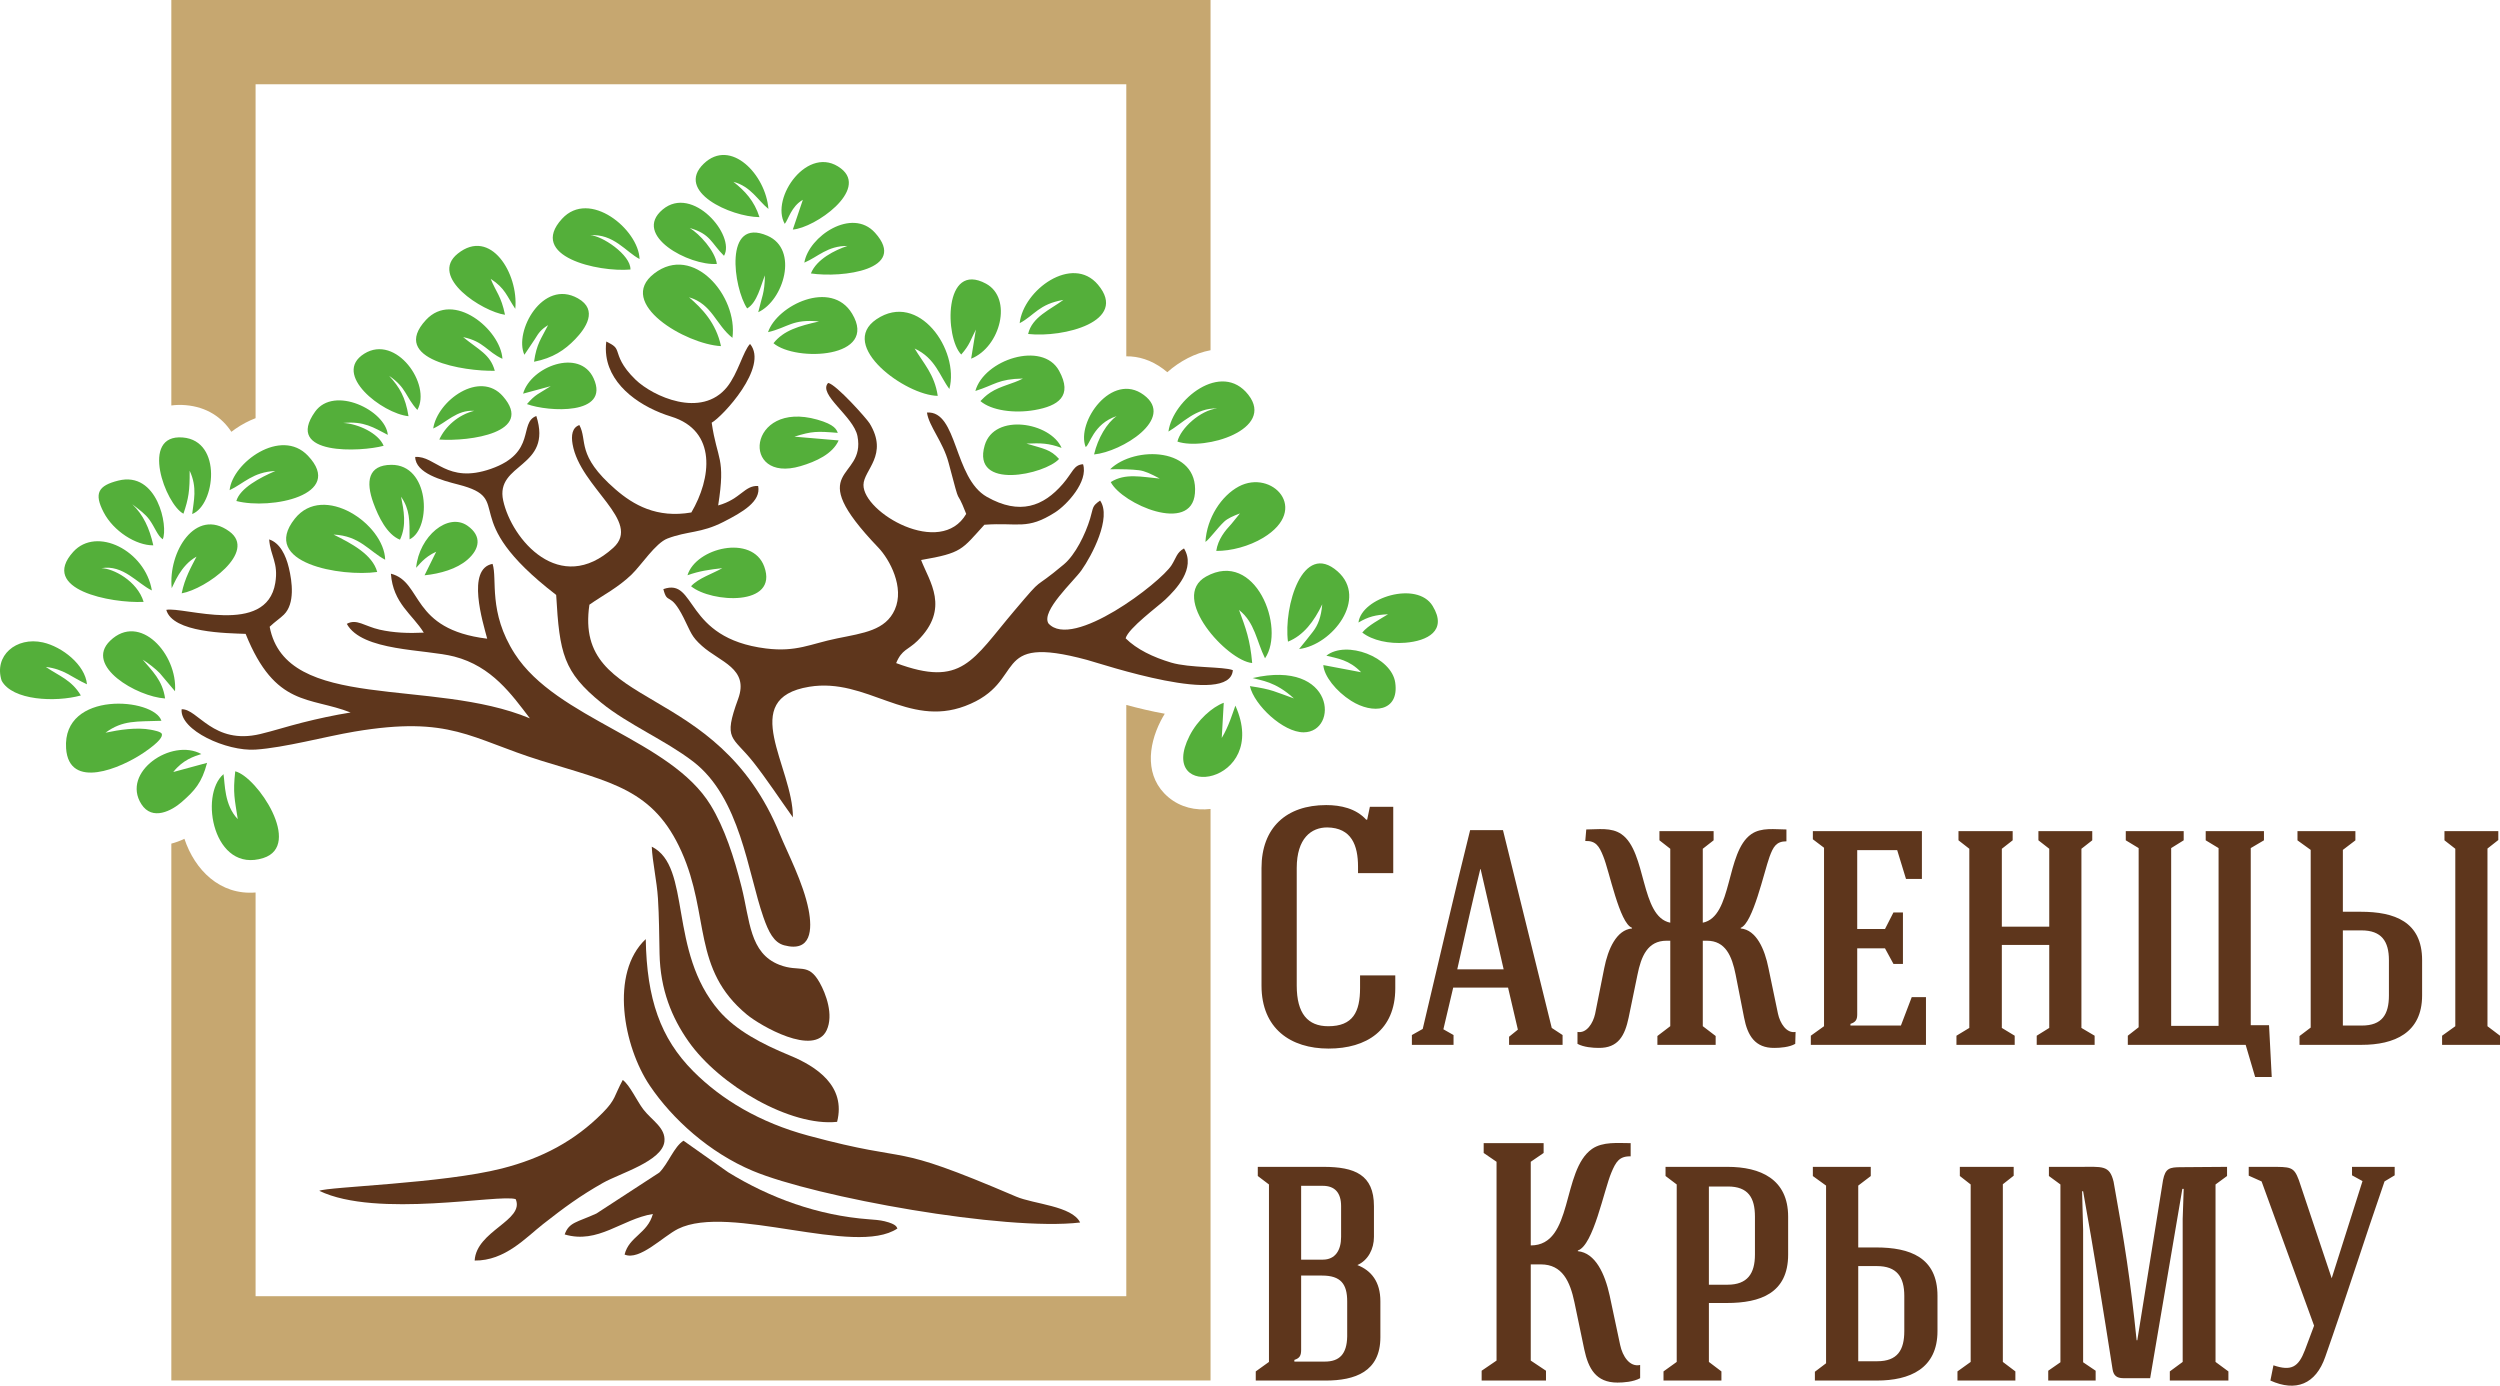 <svg xmlns="http://www.w3.org/2000/svg" width="302.804" height="167.837" viewBox="0 0 8011.7 4440.68" xmlns:xlink="http://www.w3.org/1999/xlink" shape-rendering="geometricPrecision" text-rendering="geometricPrecision" image-rendering="optimizeQuality" fill-rule="evenodd" clip-rule="evenodd"><defs><style>.fil1{fill:#5e361c}.fil2{fill:#54af3a}</style></defs><g id="Слой_x0020_1"><g id="_1904538221392"><path d="M3879.41-.02v1122.38c-49.84 9.34-98.41 34.81-138.67 70.45-4.28-3.72-8.73-7.3-13.35-10.72-38.57-28.58-78.89-40.64-117.98-40.22V269.98H819.06V1340.1c-22.36 8.53-44.06 20.02-64.42 34.1-4.44 3.07-8.83 6.27-13.17 9.6-30.28-46.32-78.68-79.69-146.76-85.42-15.46-1.3-30.78-1-45.65 1.03V-.02h3330.35zm0 2592.44v1831.52H549.06v-1720.4c14.22-3.7 28.3-8.91 41.96-15.46 33.28 100.06 113.91 181.31 228.04 172.05v1293.81h2790.35V2259.09c39.48 10.63 81.47 20.77 123.33 28.16-4.9 7.91-9.39 15.89-13.44 23.88-40.54 80-50.73 179.77 24.96 243.6 38.96 32.86 87.54 43.44 135.15 37.69z" fill="#c6a770" fill-rule="nonzero"/><path class="fil1" d="M925.58 1819.25c-9.64-40.21-28.39-79.25-62.99-90.66 4.19 54.61 30.35 74.2 19.59 139.68-28.17 171.56-293.46 75.14-349.29 86.1 20.34 73.85 196.21 74.66 254.28 76.99 95.16 236.62 205.87 200.37 336.45 251.97-52.93 8.4-103.92 19.57-155.2 32.5-47.29 11.92-92.36 26.45-134.12 36.45-151.26 36.23-200.87-81.93-252.27-79.29-6.28 67.12 144.12 135.36 236.6 129.26 92.8-6.11 224.28-42 316.82-57.61 309.05-52.13 371.94 22.57 598.03 92.76 227.02 70.47 361.07 92.03 450.56 291.75 91.55 204.34 32.79 376.31 209.74 522.49 42.41 35.04 215.39 135.52 255.35 49.96 23.07-49.4-2.57-117.38-22.3-152.42-37.55-66.68-63.95-31.85-129.35-57.35-95.81-37.37-94.03-142.09-121-249.21-24.05-95.56-54.76-189.85-99.33-262.66-128.41-209.78-492.55-275.09-627.47-484.76-86.1-133.8-55.13-239.47-71.18-288.19-84.59 15.56-31.1 187.38-17.2 239.79-247.72-30.05-205.55-181.96-308.61-208.31 6.98 95.59 69.15 130.02 105.3 188.89-48.2 2.53-96.69.64-141.38-9.52-48.72-11.08-73.78-36.13-105.24-18.61 48.95 88.92 251.8 80.66 344.63 104.85 120.54 31.42 183.5 121.3 242.16 198.03-313.88-131.18-781.59-18.3-834.01-293.6 17.69-16.82 33.64-26.85 45.88-39.04 35.45-35.29 26.47-104.69 15.55-150.24zm1728.41-592.12c-34.18 36.28 81.55 107.03 93.9 170.34 28.2 144.6-182.5 96.99 66.86 357.37 36.46 38.08 84.51 127.57 52.87 198.68-29.66 66.64-99.57 74.99-184.91 92.33-85.71 17.4-129.85 44.51-228.04 32.28-264.84-32.96-221.14-228.28-328.8-190.21 13.34 53.37 20.78 3.92 64.97 91.92 24 47.8 24.39 59.34 58.7 90.04 58.06 51.96 151.72 72.31 116.03 169.8-49.27 134.55-18.5 117.73 48.81 203 41.79 52.93 83.93 117.09 126.64 176.81.74-162.16-179.1-380.93 52.6-418.7 184.28-30.03 314.8 131.49 499.44 61.72 203.38-76.87 72.58-233.65 390.71-147.69 48.19 13.02 458.91 151.52 467.09 32.77-30.11-11.74-138.6-6.51-197.64-24.16-58.1-17.36-110.5-42.6-145.92-77.82 8.74-32.71 104.63-102.76 127.52-124.57 32.95-31.41 98.77-98.8 59.55-163.5-23.87 13.52-24.55 29.63-39.85 53.68-35.73 56.19-317.88 272.97-394.7 186.5-23.89-39.85 80.43-134.17 105.86-170.02 33.49-47.23 97.8-169.17 59.82-223.56-26.89 18.72-20.89 20.95-32.05 57.93-15.06 49.93-47.09 115.59-84.18 146.71-108.29 90.88-56.26 27.64-158.2 147.96-135.51 159.94-168.07 246.72-379.13 168.3 18.16-44.29 38.38-41.95 68.27-71.39 105.62-104.08 37.76-190.33 11.63-259 131.96-22.73 129.74-32.85 202.81-112.97 109.31-8.15 135.76 18.23 226.69-39.72 37.63-23.99 106.99-98.92 89.54-154.28-30.29 1.99-32.81 26.08-65.07 63.36-62.02 71.65-137.75 100.79-242.95 41.39-107.1-60.47-93.41-276.76-192.23-270.45 6.04 43.91 51.63 93.87 69.34 161.06 43.46 164.96 18.54 66.13 56.43 163.9-81.84 140.73-330.45-4.21-329.23-93.22.66-47.94 81.57-95.8 19.55-197.13-9.32-15.22-107.22-125.07-132.73-129.46z"/><path class="fil1" d="M2330.16 1240.01c-82.44 102.56-238.95 29.55-293.49-23.35-46.06-44.69-52.22-73.37-58.23-90.52-4.98-14.19-10.14-19.04-35.46-31.74-2.05 16.22-1.88 31.72.18 46.48 13.98 99.76 114.99 165.71 207.45 194.02 148.46 45.47 128.89 198.97 64.97 307.36-110.83 19.2-185.82-24.2-243.32-74.13-127.01-110.3-88.36-156.03-115.62-205.99-23.24 8.28-26.5 33.36-21.72 61.24 23.89 139.34 224.2 246.97 130.43 332.15-171.07 155.4-325.54-26.63-352.79-151.48-26.46-121.18 159.53-103.48 106.2-270.89-57.48 21.31 2.38 117.65-145.57 169.37-141.74 49.54-177.93-42.79-242.6-38.16.96 52.48 86.48 75.23 138.07 88.45 187.75 48.11-13.28 101.99 313.71 353.72 10.81 187.58 22.9 246.62 145.32 346.13 85.03 69.11 205.08 119.67 294.01 188.12 150.94 116.19 174.81 355.2 224.6 498.03 16.77 48.1 33.74 81.86 66.9 90.63 87.16 23.06 90.36-51.07 78.09-114.04-16.87-86.61-68.48-184.03-91.84-241.53-202.58-498.72-661.59-391.88-610.56-736.07 43.29-30.42 91.31-54.41 134.76-96.19 31.83-30.6 76.92-101.17 115.47-115.87 64.8-24.7 106.84-16.22 179.22-53.18 60.95-31.13 121.22-65.33 111.32-115.18-44.29-2.35-55.55 42.2-128.18 62.37 24.56-155.89-3.24-143.9-20.75-265.2 34.14-18.77 183.86-179.27 122.93-252.35-22.08 23.09-38.56 94.33-73.5 137.8zM2069.44 3009.5c-115.68 108.53-71.73 343.91 13.05 469.69 71.86 106.61 190.54 214.53 329.85 273.02 201.23 84.49 810.37 194.09 1049.13 165.53-25.98-53.42-148.18-58.66-205.03-83-423.89-181.49-310.92-99.44-666.71-195.6-154.83-41.84-277.24-114.96-368.11-206.24-105.13-105.59-148.93-231.5-152.18-423.4zm-548.31 1030.16c97.35 1.1 164.09-73.57 219.51-117.01 67.5-52.9 117.86-90.06 191.83-131.97 53.94-30.55 190.23-69.46 196.8-132.66 4.54-43.76-40.11-67.14-67.29-102.44-21.12-27.44-43.32-77.94-66.26-94.65-27.8 51.48-22.06 62.58-64.37 105.28-88.89 89.68-193.62 145.49-323.04 178.46-189.14 48.19-558.21 58.42-585.15 71.5 183.83 88.98 579.18 9.21 629.52 26.75 29.16 68.15-126.1 101.25-131.55 196.74z"/><path class="fil1" d="M2304.14 3239.05c-164.27-190.91-86.65-462.12-215.47-525.75 2.29 49.77 16.25 108.84 19.88 166.24 3.68 58.21 3.87 116.65 5.09 176.82 2.33 115.07 39.2 204.78 92.62 280.87 100.13 142.59 328.51 273.72 476.38 257.92 29.15-114.9-66.36-177.61-151.61-212.72-90.52-37.29-172.97-80.72-226.89-143.38zm-494.55 716.93c107.28 31.75 182.08-48.86 282.7-65.66-17.26 63.25-76.1 71.83-90.72 130.1 48.12 20.72 123.05-58.26 171.44-82.29 164.6-81.71 567.15 89.88 702.88-1.15-2.65-3.19.06-13.14-40.79-23.21-15.99-3.94-34.44-5.14-51.22-6.4-161.66-12.08-315.94-67.83-450.71-150.94l-142.75-100.86c-30.13 18.89-48.42 72.69-77.39 101.98l-201.85 131.48c-62.32 28.5-87.57 27.38-101.59 66.95z"/><path class="fil2" d="M4053.97 2109.66c66.94-97.66-31.32-349.88-188.82-262.06-119.01 66.36 67.73 270.28 147.7 277.22-6.76-75.99-20.43-110.91-42.1-170.07 51.21 40.88 55.55 98.96 83.22 154.91zM2310.54 1109.21c-15.91-74.28-59.87-119.95-102.45-156.52 74.18 21.6 85.96 88.06 139.09 129.98 18.33-133.47-125.24-302.75-250.68-206.23-123.79 95.26 101.43 226.78 214.04 232.77zm694.61 159.39c-10.27-68.96-45.87-104.28-73.98-151.68 67.23 31.41 80.18 88.51 111.25 129.62 33-124.71-98.62-314.48-233.51-223.55-125.68 84.74 93.44 244.2 196.24 245.61zM338.06 2348.07c55.7-41.03 99.36-35.17 179.24-38.16-23.1-73.59-317.81-98.26-305.5 88.2 8.88 134.59 175.11 64.25 249.44 13.63 51.03-34.75 60.22-51.68 57.33-59.98-2.52-7.21-27.06-11.63-34.54-13.08-45.85-8.87-102.68.2-145.97 9.39zm870.76-515.1c-14.76-55.76-82.44-91.59-139.92-119.84 84.14 3.6 114.69 54.13 165.46 80.63-3-114.01-197.77-247.18-289.66-131.46-113.3 142.68 149.32 186.93 264.12 170.67zm-446.9 792.04c-43.47-45.62-40.68-112.87-45.66-144.11-78.95 67.53-31.69 319.46 127.65 268.75 126.78-40.34-19.38-259.98-90.03-277.89-7.99 70.37-1.6 89.55 8.04 153.25zm-502.81-396.27c-29.91-50.19-70.33-62.62-112.22-91.44 59.25 7.29 81.38 32.65 131.83 55.66-5.77-62.87-80.01-120.48-140.98-134.2-85.97-19.33-158.34 42.89-132.41 122.74 34.33 63.37 172.16 69.66 253.78 47.24zm3485.34-845.7c46.99-27.55 86-75.45 156.57-74.35-54.4 5.87-117.88 64.09-127.71 106.46 88.32 29.79 314.39-38.72 227.07-150.24-85.86-109.64-241.83 15.47-255.93 118.13z"/><path class="fil2" d="M2461.31 1064.45c64.46-15.02 77.28-42.85 163.49-34.28-64.26 14.64-113.27 28.33-146.04 69.75 71.51 60.51 337.78 48.41 252-94.65-66.72-111.25-240.57-26.88-269.45 59.18zm-440.92-200.73c1.73-47-93.09-110.15-129.84-109.79 75.75-5.96 115.61 53.7 159.01 76.1-2.78-94.18-160.36-225.19-248.58-128.73-110.07 120.36 115.26 171.44 219.41 162.42zM735.8 1570.81c45.7-21.48 74.75-58.36 146.51-61.4-48.94 21.03-113.33 55.08-124.91 96.16 110.22 28.59 349.31-18.78 229.33-145.23-86.56-91.23-241.81 22.33-250.93 110.47zm2821.87-67.05c41.81-.27 66.84.15 92.16 3.14 18.66 2.2 37.97 11.35 66.84 26.77-58.87-5.3-110.67-18.21-157.07 11.28 36.44 70.22 259.01 167.4 269.8 35.7 12.04-147.16-192.89-153.37-271.73-76.89zm-289.98-468.02c47.65-25.42 61.6-61.26 140.18-74.69-42.04 31.35-100.65 54.64-113.05 109.24 113.44 12.67 323.08-40.22 223.74-158.11-81.88-97.17-238.97 16.54-250.87 123.56zm595.33 700.91c12.62-8.31 37.54-43.6 59.99-64.83 10.9-10.32 28.94-18.39 50.68-26.52l-27.23 33.5c-20.76 22.13-43.2 49.68-48.72 86.69 47.19.47 105.35-14.77 150.49-42.11 152.02-92.09 27.11-220.7-78.36-164.32-55.64 29.75-102.38 100.66-106.85 177.59zm264.51 319.62c49.89-19.87 83.68-65.09 109.85-119.66-3.56 40.61-13.33 66.41-30.03 87.9-13.39 17.24-26.96 34.41-44.21 55.41 107.15-13.14 221.45-162.04 123.54-248.72-112.09-99.23-173.73 113.22-159.15 225.07zm-3667.2-127.42c-20.49-67.43-98.43-107.9-135.8-107.96 70.43-12.61 116.04 49.48 162.19 71.27-21.28-127.54-177.1-206.45-251.99-123.73-109.68 121.17 120.82 165.33 225.6 160.42zm2665.38-675.93c63.2-19.78 72.6-38.4 152.44-39.83-31.86 17.07-71.61 23.39-104.35 44.79-15.58 10.18-23.96 19.72-31.87 27.47 34.85 30.03 107.78 40.26 173.71 28.75 75.37-13.15 123.32-44.54 78.22-126.21-53.28-96.48-240.34-35.3-268.15 65.03zm-1540.06-64.7c-14.47-52.85-51.17-66.7-101.46-107.89 66.86 13.9 76.24 46.82 126 69.54-5.9-93.15-156.87-219.96-245.18-124.52-117.95 127.49 124 165.15 220.64 162.87zM529.02 2238.36c-8.01-58.81-42.61-89.21-71.7-124.39 16.49 9.93 42.49 30.37 54.61 43.19l48.95 58.1c8.61-118.91-113.02-253.52-207.9-161.88-83.93 81.06 86.21 179.3 176.04 184.98zm2551.45-1102.24c27.83-31.73 29.37-46.17 46.89-79.97l-15.18 93.3c94.04-37.24 133.86-193.8 47.61-240.41-136.47-73.75-132.22 173.27-79.32 227.08zm-765.8 684.66c-30.84 17.82-76.26 31.73-100.07 57.94 64.9 53.28 281.47 65.67 234.54-63.05-38.01-104.24-219.15-60.37-246.01 27.85 37.86-13.74 71.32-18.23 111.54-22.74zm2133.55 147.72c-24.5 15.17-64.51 36.17-82.57 58.56 32.35 25.57 86.16 36.73 137.56 32.72 70.85-5.53 136.41-38.48 87.93-117.95-49.84-81.69-227.97-27.04-237.7 53.14 31.65-18.8 55.08-24.61 94.78-26.47zm-1054.28-497.72c-28.03-31.06-48.79-32.4-104.55-49.2 47.58-2.08 71.32-1.27 112.62 13.78-35.34-82.01-215.76-113.2-246.43-8.02-42.52 145.81 194.51 92.8 238.36 43.44zm-879.03-753.33c11.51-13.6 20.75-56.16 57.95-77.09l-32.17 95.26c70.78-5.36 244.22-126.67 154.37-195.7-104.65-80.41-227.62 94.48-180.15 177.53zm964.23 715.01c12.88-5.08 23.72-74.04 99.28-98.98-30.99 21.47-60.17 70.79-72.3 122.86 87.32-8.07 261.94-114.66 159.35-190.69-102.24-75.77-217.48 86.97-186.33 166.81zm-2170-98.68c-9.92-61.69-28.77-92.84-62.12-129.34 56.58 38.71 51.12 65.98 90.43 109.31 46.07-81.39-68.33-244.08-170.3-180.2-104.42 65.4 57.9 191.75 141.99 200.23zm-753.9 1140.31c30.75-39.29 67.06-50.31 89.97-57.63-95.34-52.44-257.61 58.21-192.18 160.56 35.19 55.05 98.31 20.29 129.28-6.82 41.32-36.16 64.43-61.21 81.28-125.55l-108.35 29.44zm1063.12-1465.34c-12.05-59.87-28.86-72.87-45.9-115.25 47.1 30.95 50.9 54.54 78.85 96.16 11.04-112.67-79.26-261.14-184.32-176.92-93.75 75.17 79.48 185.91 151.37 196.01zm-336.54 720.78c21.71-46.19 12.24-93.93 3.47-137.74 28.54 42.04 27.26 74.39 27.23 136.66 36.11-17.11 52.56-79.38 43.39-136.04-8.77-54.16-40.95-103.2-101.73-102.81-75.03.48-82.47 53.99-57.54 122.33 15.98 43.79 43.38 101.1 85.18 117.6zm398.67-592.59l33.33-49.77c12.58-20.58 19.11-30.65 42.56-45.19-22.02 43.92-36.7 58.93-44.96 117.32 60.48-11.97 98.22-37.33 132.04-72.45 32.62-33.87 74.95-93.4 8.56-130.77-113.13-63.69-205.67 106.67-171.53 180.86zm2241.22 1115.18c-36.95 13.68-83.81 55.06-109.64 106.02-108.67 214.43 260.33 156.28 146.9-96.86-8.53 23.61-21.72 67.59-43.68 103.67l6.42-112.83zM2577.6 841.7c44.84-19.13 74.2-53.99 138.06-53.53-39.77 13.3-98.53 42.1-117.03 88.11 100.62 14.94 312.36-11.96 205.53-130.42-73.81-81.83-212.4 11.33-226.56 95.84zm-280.21 4.11c-6.23-42.47-55.66-96-86.91-115.08 66.92 19.16 68.06 47.64 109.74 89.1 37.84-65.19-101.03-228.65-196.68-148.34-98.54 82.75 85.18 180.75 173.85 174.32zM582.22 1901.46c77.96-13.92 242.86-132.93 152.57-198.57-108.25-78.71-196.5 66.82-184.47 182.01 6.34-10.57 27.8-73.03 79.45-101.07-16.72 32.58-37.87 68.89-47.55 117.63zm3423.31 297.33c13.82 60.83 106.69 148.37 172.31 148.07 113.2-.53 101.5-235.11-163.59-173.91 26.19 7.82 72.55 10.47 132.32 65.32-60.61-21.31-68.14-28.85-141.04-39.48zM2394.39 988.44c32.3-19.01 43.3-72.33 56.89-105.97-.76 57.35-10.11 69.18-21.34 118.02 81.11-37.18 130.88-200.98 29.62-244.97-141.32-61.4-108.85 167.62-65.17 232.92zm-1806.5 657.85c16.27-48.06 20.54-73.5 19.89-137.81 25.47 54.1 12.55 97.78 8.1 138.84 73.3-28.25 98.09-234.54-29.89-245.31-139.3-11.72-55.57 214.48 1.9 244.28zm1845.92-950.44c-16.31-52.05-46.94-84.59-83.53-113.18 56.44 15.02 78.16 59.43 112.26 86.9-8.3-109.2-120.64-228.4-207.36-144.89-92.16 88.73 85.95 170.19 178.63 171.17zM1388.32 1373.2c43.03-19.46 75.41-60.24 131.18-56.63-51.46 12.78-93.1 50.88-111.67 92.06 97.3 6.62 305.67-22.08 204.05-138.56-74.06-84.9-210 13.56-223.56 103.13zm-158.88 55.41c-16.89-41.21-83.6-70.9-129.51-73.17 67.07-6.43 97.44 14.9 142.88 38.19-6.5-78.02-172.33-159.56-233.11-74.19-100.77 141.51 148.18 128.85 219.74 109.17zm-897.33 213.01c31.41 60.63 103.78 106.5 159.21 106.03-12.53-55.95-32.15-97.73-67.33-131.63 23.65 18.13 42.2 31.99 54.51 48.98 18.18 25.07 26.02 51.44 43.06 63.28 18.11-40.48-16.79-219.61-142.4-188.16-64.38 16.11-78.6 40.62-47.05 101.5zm3908.69 489.73c2.19 34.75 40.52 83.84 89.4 114.7 69.13 43.64 154.07 34.71 141.11-58.27-11.47-82.3-156.96-137.14-220.76-86.54 35.34 8.91 73.34 13.16 111.39 53.05l-121.14-22.94zM2687.55 1411.4l-141.7-12.04c56.01-17.57 71.95-17.78 138.97-12.16-3.92-9.87-8.55-26.34-65.89-42.53-223.64-63.17-247.32 206.23-53.39 149.11 49.45-14.56 102.77-39 122.01-82.38zm-1011.19-149.87l88.71-24.09c-39.48 25.27-49.04 25.81-76.37 57.54 67.91 25.12 267.8 36.67 213.63-82.49-44.5-97.9-201.56-37.8-225.97 49.04zm-342.88 558.08c8.29-7.2 24.6-33.55 64.37-51.5l-37.33 75.56c50.7-5.15 103.3-20.5 137.02-49.63 40.12-34.66 47.2-76.09 1.16-108.85-62.28-44.3-155.56 32.75-165.22 134.42z"/><path d="M4464.92 2585.45h-74.89l-8.68 41.24h-3.25c-32.56-35.82-81.4-46.67-128.07-46.67-128.07 0-207.3 72.72-207.3 201.87v376.6c0 137.84 93.34 201.87 214.9 201.87 121.55 0 213.8-58.61 213.8-193.19v-41.24h-112.87v40.16c0 77.05-22.79 122.64-102.02 122.64-65.12 0-100.93-40.16-100.93-130.24v-376.6c0-95.51 46.67-130.24 97.67-130.24 78.15 1.09 98.77 57.52 98.77 125.9v20.62h112.87v-212.72zM4657.01 3165h175.83l31.47 134.58-28.22 22.79v26.05h171.48v-31.47l-34.73-22.8-156.28-633.82h-105.28c-49.92 199.7-104.19 436.3-151.94 637.08l-34.73 19.54v31.47h133.49v-31.47l-32.56-18.45 31.47-133.5zm87.92-379.86l73.8 321.26h-148.69c24.96-112.88 53.18-236.6 73.8-321.26h1.09zm338.62-128.06c-1.09 13.02-2.17 24.96-3.26 37.98 33.65-1.08 44.5 16.28 57.52 48.84 19.54 46.85 52.1 215.26 92.26 229.36v2.18c-49.93 4.34-77.06 66.38-89 127.16l-29.3 146.88c-6.51 29.3-27.14 62.94-56.44 57.52v38.16c19.54 10.86 49.93 13.03 67.29 13.03 64.03 1.08 84.65-40.34 96.59-96.78l28.22-136.93c11.94-59.87 32.56-109.79 93.34-109.79h11.94v273.86l-41.25 31.47v28.4h186.68v-28.4l-41.24-31.47v-273.86h13.02c59.69 0 80.31 48.84 92.25 108.71l27.13 138.01c10.86 56.44 34.73 97.86 97.68 96.78 17.37 0 47.75-2.17 66.21-13.03l1.08-38.16c-29.3 5.42-49.92-28.22-56.44-58.61l-30.38-145.79c-11.94-60.78-39.08-122.82-89-127.16v-2.18c39.07-14.1 74.89-179.25 92.25-227.19 11.94-32.56 21.71-49.92 54.27-49.92v-37.99c-36.9 0-80.32-7.59-112.88 15.2-82.48 57.52-58.6 264.09-155.19 283.62v-236.95l34.73-27.14v-29.3h-173.65v29.3l34.73 27.14v236.95c-96.6-19.53-74.89-227.19-156.29-283.62-32.56-22.79-74.89-15.2-112.87-15.2v-1.08zm1088.56 691.34v-153.03h-45.58l-34.73 91.17h-161.71v-5.43c17.36-5.43 21.7-14.11 21.7-30.39v-211.63h89l27.13 49.92h30.39v-164.97h-30.39l-27.13 53.18h-89v-252.87h128.07l28.22 92.25h51.01v-153.03h-349.47v26.05l35.81 27.13v571.96l-42.33 30.39v29.3h369.01zm138.92-54.27l-41.24 24.97v29.3h186.67v-29.3l-41.24-24.97v-265.9h151.94v265.9l-40.15 24.97v29.3h185.59v-29.3l-42.33-24.97v-574.12l34.73-27.14v-29.3h-172.57v29.3l34.73 27.14v249.62h-151.94v-249.62l34.73-27.14v-29.3H6276.3v29.3l34.73 27.14v574.12zm798.79-576.3v569.79h-151.94v-569.79l40.15-24.96v-29.3h-185.59v29.3l41.25 24.96v574.13l-34.73 27.14v29.3h377.68l30.39 103.1h53.18l-8.68-166.05h-58.61v-567.62l42.33-24.96v-29.3h-186.67v29.3l41.24 24.96zm459.08 568.71h-60.77v-304.97h59.69c64.03 0 87.91 34.73 87.91 95.5v112.87c0 60.78-21.71 96.6-86.83 96.6zm193.19-209.47c0-123.72-89-155.2-196.44-155.2h-57.52v-198.25l40.15-30.57v-29.48h-185.59v29.48l42.33 30.57v569.43l-35.81 27.13v28.22h198.61c105.27 0 194.27-37.99 194.27-158.46v-112.87zm209.46-357.79l34.73-27.31v-28.4h-172.56v29.3l34.73 27.14v568.7l-42.33 30.39v29.3h185.59v-29.3l-40.16-30.39V2719.3zm-3547.87 1566v-115.04c0-62.95-29.31-98.77-73.8-116.13 34.73-15.2 53.18-52.1 53.18-90.08v-98.76c0-100.94-61.87-125.9-161.71-125.9H4030.8v29.3l35.81 27.14v568.7l-42.33 30.39v29.3h223.58c94.42 0 175.82-28.22 175.82-138.92zm-275.67 78.14v-5.42c17.36-5.43 21.71-14.11 21.71-32.56v-237.69h67.29c59.69 0 80.31 27.14 80.31 82.49v112.87c-1.09 56.44-24.96 80.31-71.63 80.31h-97.68zm149.77-399.39c0 42.33-18.45 72.71-58.6 72.71h-69.46v-236.59h69.46c37.98 0 58.6 21.7 58.6 65.12v98.76zm927.94-300.63c-41.24 0-88.99-5.43-123.72 18.45-98.76 69.46-58.61 309.31-196.44 309.31v-268.07l41.24-28.22v-31.47h-192.1v31.47l41.24 28.22v637.08l-47.75 32.56v31.47h206.21v-31.47l-48.84-32.56v-308.23h32.56c68.37 0 93.33 54.26 107.44 121.55l31.48 150.86c13.02 60.78 36.9 106.36 106.36 106.36 19.53 0 51.01-2.17 72.71-14.11v-42.32c-33.64 7.59-56.43-28.22-64.03-64.04l-33.64-158.45c-15.2-69.46-45.59-136.75-102.02-142.18v-2.17c49.92-16.28 83.57-193.18 107.44-249.62 14.11-33.64 24.96-53.18 61.86-52.1v-42.32zm504.67 235.51c0-120.47-89-159.54-194.27-159.54h-198.61v29.3l35.81 27.14v568.7l-42.33 30.39v29.3h185.59v-29.3l-40.15-30.39v-188.85h57.52c107.44 0 196.44-31.47 196.44-155.2v-121.55zm-193.19-96.59c65.12 0 86.83 35.81 86.83 96.59v121.55c0 60.78-23.88 96.6-87.91 96.6h-59.69v-314.74h60.77zm478.62 560.02h-60.77v-304.97h59.69c64.03 0 87.91 34.73 87.91 95.5v112.87c0 60.78-21.71 96.6-86.83 96.6zm193.19-209.47c0-123.72-89-155.2-196.44-155.2h-57.52v-198.25l40.15-30.57v-29.48h-185.59v29.48l42.33 30.57v569.43l-35.81 27.13v28.22h198.61c105.27 0 194.27-37.99 194.27-158.46v-112.87zm209.46-357.79l34.73-27.31v-28.4h-172.56v29.3l34.73 27.14v568.7l-42.33 30.39v29.3h185.59v-29.3l-40.16-30.39V3795.1zm257.22 146.16l-3.26-123.73h3.26c34.73 193.19 64.03 376.6 94.42 570.87 3.26 19.54 13.02 28.22 34.73 28.22h85.74l103.1-606.69h4.34c-3.25 97.68-3.25 96.6-3.25 95.51v459.09l-41.24 30.39v29.3h187.76v-29.3l-41.25-30.39v-568.7l36.9-27.14v-29.3c-57.52 0-88.99 1.08-146.51 1.08-37.99 0-51.01 3.26-58.61 41.25l-82.48 513.35h-2.17c-19.54-191.02-39.08-315.83-73.8-507.93-13.03-54.26-35.82-47.75-111.79-47.75h-95.51v29.3l36.9 27.14v569.78l-39.07 27.14v31.47h151.94v-31.47l-40.15-27.14v-424.35zm775.99 406.99c65.12-184.5 125.9-377.69 189.93-562.19l32.56-19.54v-27.13h-136.75v27.13l33.64 18.45-98.76 311.49-105.28-314.74c-16.27-43.42-26.04-42.33-93.33-42.33h-67.29v28.22l41.24 18.45 168.22 462.34-29.3 78.14c-20.62 54.27-43.41 68.38-100.93 48.84l-9.77 48.84c81.4 36.9 145.43 11.94 175.82-75.97z" fill="#5e361c" fill-rule="nonzero"/></g></g></svg>